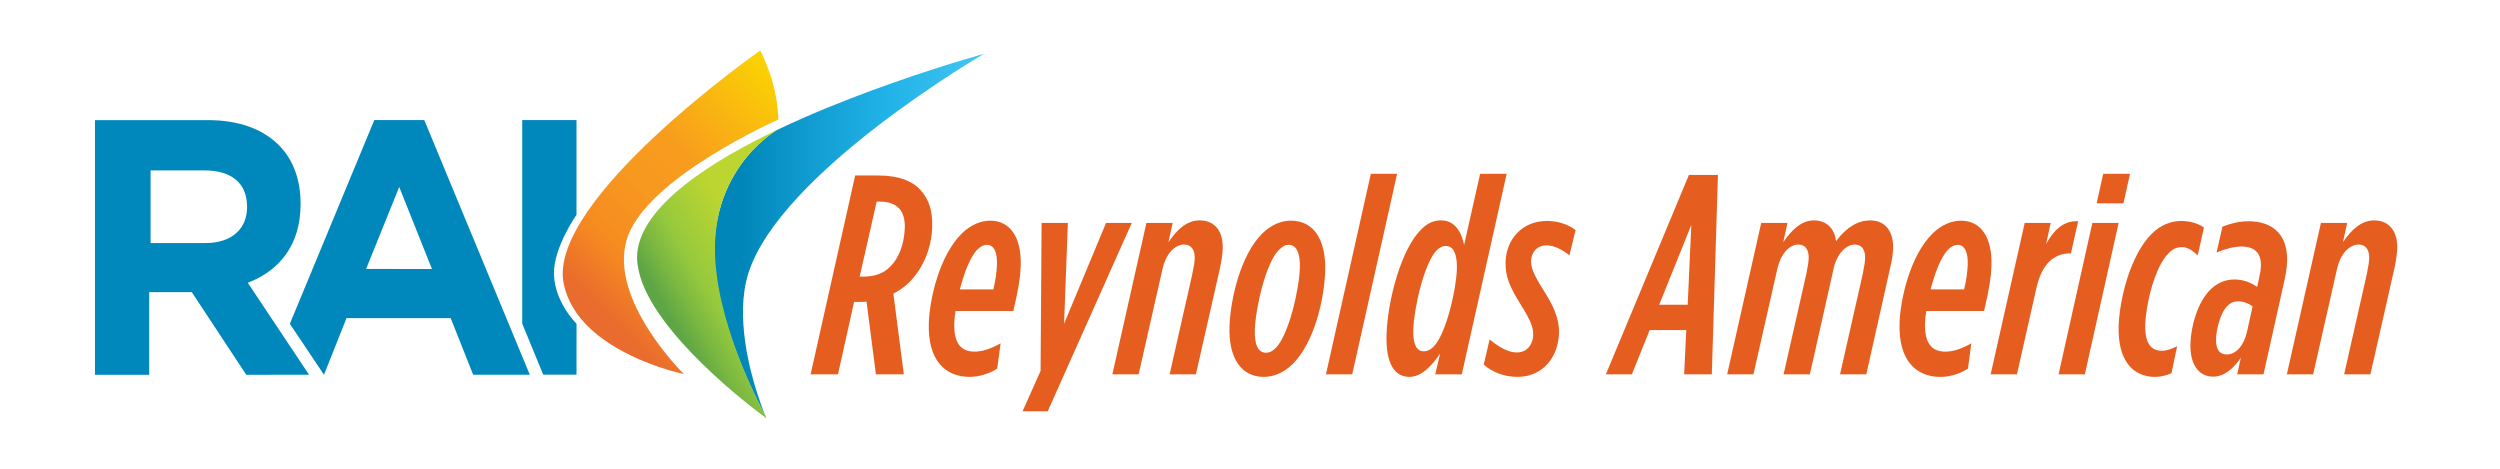<?xml version="1.0" encoding="utf-8"?>
<!-- Generator: Adobe Illustrator 16.0.4, SVG Export Plug-In . SVG Version: 6.00 Build 0)  -->
<!DOCTYPE svg PUBLIC "-//W3C//DTD SVG 1.1//EN" "http://www.w3.org/Graphics/SVG/1.1/DTD/svg11.dtd">
<svg version="1.1" id="Layer_1" xmlns="http://www.w3.org/2000/svg" xmlns:xlink="http://www.w3.org/1999/xlink" x="0px" y="0px"
	 width="800px" height="150px" viewBox="0.5 175.5 800 150" style="enable-background:new 0.5 175.5 800 150;" xml:space="preserve"
	>
<path style="fill:#E55E20;" d="M277.792,272.016c-0.802,0.092-1.596,0.092-2.305,0.092h-1.682l-5.147,23.179h-8.764l14.259-63.63
	h7.35c6.727,0,10.914,1.821,13.387,4.455c2.901,3.091,4.096,6.91,3.913,12.18c-0.227,6.456-2.753,12.908-7.34,17.544
	c-1.467,1.453-3.189,2.638-5.085,3.638l3.349,25.813h-8.941L277.792,272.016z M276.655,264.016c3.809,0,6.585-0.998,8.789-3.271
	c2.753-2.728,4.413-7.272,4.591-12.271c0.093-2.727-0.539-4.908-1.819-6.272c-1.451-1.546-3.554-2.182-6.119-2.182h-1.064
	l-5.44,23.996H276.655z"/>
<path style="fill:#E55E20;" d="M306.267,275.016c-0.227,1.455-0.362,2.727-0.396,3.725c-0.234,6.729,2.242,9.275,6.492,9.275
	c2.389,0,4.805-0.729,8.324-2.639l-1.079,8.091c-2.444,1.544-5.67,2.634-8.768,2.634c-7.879,0-13.537-5.271-13.116-17.361
	c0.262-7.451,3.314-21.357,10.557-28.54c2.843-2.728,5.987-4.089,9.086-4.089c6.284,0,10.086,5.181,9.76,14.543
	c-0.123,3.545-0.696,7.271-2.361,14.361H306.267z M307.657,268.105h10.711c0.725-2.998,1.079-5.543,1.161-7.908
	c0.138-3.907-0.929-6.361-3.229-6.361c-0.973,0-2.053,0.546-2.971,1.454C310.945,257.652,308.989,262.925,307.657,268.105"/>
<polygon style="fill:#E55E20;" points="333.811,246.838 342.219,246.838 341.002,279.105 354.438,246.838 362.67,246.838 
	335.778,307.103 327.722,307.103 333.484,294.193 "/>
<path style="fill:#E55E20;" d="M367.355,246.838h8.409l-1.365,6.182c2.801-4.184,5.999-7,9.981-7c4.957,0,7.573,3.637,7.386,8.998
	c-0.059,1.728-0.293,3.363-0.832,6.092l-7.745,34.177h-8.41l7.223-31.905c0.535-2.635,0.76-3.999,0.802-5.181
	c0.097-2.817-1.172-4.453-3.385-4.453c-3.188,0-5.961,3.36-6.914,7.815l-7.641,33.724h-8.41L367.355,246.838z"/>
<path style="fill:#E55E20;" d="M424.556,262.471c-0.283,8.182-3.263,22.453-10.414,29.541c-2.931,2.817-6.073,4.09-9.262,4.09
	c-6.993,0-11.307-5.726-10.937-16.271c0.284-8.179,3.349-22.449,10.413-29.542c2.935-2.907,6.165-4.18,9.262-4.18
	C420.613,246.109,424.928,251.837,424.556,262.471 M408.745,286.831c4.125-4.089,7.467-18.542,7.708-25.542
	c0.172-4.909-1.157-7.453-3.546-7.453c-1.15,0-2.054,0.546-3.155,1.639c-4.123,3.998-7.459,18.449-7.708,25.541
	c-0.171,4.907,1.159,7.361,3.55,7.361C406.744,288.377,407.646,287.923,408.745,286.831"/>
<polygon style="fill:#E55E20;" points="439.172,231.111 447.58,231.111 433.211,295.285 424.803,295.285 "/>
<path style="fill:#E55E20;" d="M461.33,288.65c-2.704,3.998-6.012,7.451-9.818,7.451c-4.78,0-7.641-4.271-7.312-13.725
	c0.387-11.092,4.756-27.178,10.991-33.359c2.113-2.181,4.177-3,6.479-3c4.514,0,6.672,4.09,7.335,7.907l5.137-22.814h8.498
	l-14.369,64.172h-8.497L461.33,288.65z M459.194,286.469c4.127-4.091,7.28-18.361,7.503-24.727c0.169-4.814-1.062-7.542-3.543-7.542
	c-1.062,0-1.875,0.454-2.879,1.362c-4.129,4.181-7.3,18.816-7.52,25.178c-0.165,4.638,0.899,7.183,3.378,7.183
	C457.197,287.923,458.185,287.467,459.194,286.469"/>
<path style="fill:#E55E20;" d="M475.296,292.193l1.876-8.088c3.271,2.726,6.137,4.18,8.705,4.18c3.012,0,5.124-2.18,5.243-5.637
	c0.08-2.271-0.811-4.635-3.913-9.545c-3.438-5.545-5.087-8.998-4.917-13.906c0.249-7.088,5.235-12.997,13.292-12.997
	c3.717,0,6.947,1.271,9.104,2.909l-1.966,8.091c-2.757-2.185-5.288-3.185-7.234-3.185c-3.099,0-4.942,2.092-5.043,5.002
	c-0.069,2,0.817,4.362,3.926,9.271c3.104,4.815,5.169,9.09,5.003,13.907c-0.275,7.815-5.356,13.904-13.321,13.904
	C481.888,296.102,477.958,294.559,475.296,292.193"/>
<path style="fill:#E55E20;" d="M540.95,231.485h9.291l-1.96,63.807h-8.853l0.673-14.181h-11.686l-5.72,14.181h-8.32L540.95,231.485z
	 M540.562,273.021l1.157-25.543l-10.275,25.543H540.562z"/>
<path style="fill:#E55E20;" d="M564.087,246.846h8.411l-1.366,6.18c2.8-4.18,5.998-6.998,9.805-6.998
	c4.072,0,6.552,2.543,7.114,6.635c3.438-4.637,7.137-6.635,10.943-6.635c4.869,0,7.486,3.635,7.299,9
	c-0.059,1.728-0.293,3.363-0.92,6.089l-7.655,34.177h-8.412l7.225-31.904c0.534-2.635,0.758-3.998,0.802-5.182
	c0.098-2.818-1.084-4.455-3.297-4.455c-2.92,0-5.776,3.184-6.725,7.454l-7.652,34.087h-8.41l7.224-31.904
	c0.535-2.635,0.759-3.998,0.802-5.182c0.099-2.818-1.083-4.455-3.297-4.455c-3.1,0-5.784,3.363-6.736,7.818l-7.639,33.723h-8.41
	L564.087,246.846z"/>
<path style="fill:#E55E20;" d="M616.904,275.021c-0.228,1.455-0.362,2.729-0.396,3.728c-0.233,6.729,2.244,9.271,6.492,9.271
	c2.391,0,4.806-0.725,8.326-2.634l-1.081,8.089c-2.443,1.547-5.668,2.635-8.769,2.635c-7.877,0-13.536-5.271-13.114-17.359
	c0.262-7.454,3.312-21.361,10.559-28.541c2.839-2.729,5.984-4.092,9.084-4.092c6.283,0,10.086,5.183,9.76,14.545
	c-0.124,3.546-0.694,7.271-2.36,14.361h-18.5V275.021z M618.295,268.115h10.713c0.725-3.002,1.077-5.545,1.161-7.91
	c0.14-3.905-0.931-6.362-3.231-6.362c-0.973,0-2.053,0.546-2.971,1.456C621.582,257.66,619.629,262.934,618.295,268.115"/>
<path style="fill:#E55E20;" d="M648.405,246.846h8.321l-1.477,6.725c2.554-4.633,5.754-7.543,10.259-7.271l-2.305,10.271h-0.178
	c-5.4,0-9.154,3.548-10.828,10.91l-6.281,27.812h-8.41L648.405,246.846z"/>
<path style="fill:#E55E20;" d="M670.053,246.846h8.41l-10.811,48.445h-8.409L670.053,246.846z M673.523,231.118h8.586l-2.1,9.453
	h-8.588L673.523,231.118z"/>
<path style="fill:#E55E20;" d="M678.472,279.659c0.302-8.638,3.798-22.636,10.585-29.361c3.117-3.088,6.517-4.09,9.527-4.09
	c2.832,0,5.545,0.91,7.183,2.092l-1.99,8.906c-1.718-1.544-3.183-2.634-5.132-2.634c-1.506,0-2.943,0.636-4.141,1.906
	c-4.581,4.453-7.307,16.635-7.518,22.635c-0.229,6.545,2.09,8.634,5.276,8.634c1.504,0,3.028-0.546,4.919-1.453l-1.807,8.636
	c-1.707,0.727-3.493,1.18-5.265,1.18C682.941,296.109,678.084,290.749,678.472,279.659"/>
<path style="fill:#E55E20;" d="M701.443,285.294c0.186-5.362,2.226-12.997,6.352-17.089c2.199-2.184,4.805-3.273,7.729-3.273
	c2.741,0,5.188,0.91,7.261,2.364l0.418-1.819c0.523-2.271,0.744-3.543,0.788-4.814c0.146-4.184-1.993-6.273-6.241-6.273
	c-2.301,0-4.894,0.639-7.945,1.91l1.88-8.273c2.784-1.09,5.464-1.726,8.296-1.726c8.145,0,12.674,4.638,12.385,12.906
	c-0.064,1.91-0.313,3.909-1.247,7.817l-6.298,28.27h-8.41l1.161-5.363c-2.432,3.729-5.523,6.092-8.89,6.092
	C704.169,296.02,701.201,292.202,701.443,285.294 M719.54,281.658l1.788-8.09c-1.379-1.092-3.131-1.637-4.637-1.637
	c-1.33,0-2.403,0.455-3.414,1.455c-2.474,2.454-3.555,7.997-3.64,10.452c-0.13,3.728,1.326,5.089,3.451,5.089
	C716.1,288.93,718.594,285.93,719.54,281.658"/>
<path style="fill:#E55E20;" d="M743.191,246.846h8.409l-1.367,6.18c2.803-4.18,6.001-6.998,9.982-6.998c4.957,0,7.574,3.635,7.388,9
	c-0.061,1.728-0.297,3.363-0.833,6.089l-7.744,34.177h-8.408l7.221-31.904c0.537-2.635,0.759-3.998,0.801-5.182
	c0.098-2.818-1.173-4.455-3.386-4.455c-3.186,0-5.959,3.363-6.911,7.818l-7.639,33.723h-8.412L743.191,246.846z"/>
<g>
	<g>
		<defs>
			<path id="SVGID_1_" d="M308.76,194.643c-10.387,3.132-31.305,9.841-51.382,18.67c-2.799,1.231-5.583,2.504-8.333,3.821
				c-2.471,1.248-6.866,5.345-9.071,7.968c-6.857,8.146-10.883,18.381-10.883,30.753c0,23.539,16.43,52.889,16.43,52.889
				s-4.713-10.792-6.527-23.666c-1.055-7.278-1.191-15.146,0.953-22.014c10.112-32.426,75.436-70.342,75.436-70.342
				S312.931,193.392,308.76,194.643"/>
		</defs>
		<clipPath id="SVGID_2_">
			<use xlink:href="#SVGID_1_"  style="overflow:visible;"/>
		</clipPath>
		
			<linearGradient id="SVGID_3_" gradientUnits="userSpaceOnUse" x1="-207.879" y1="-150.143" x2="-206.004" y2="-150.143" gradientTransform="matrix(46.033 0 0 46.033 9798.421 7162.32)">
			<stop  offset="0" style="stop-color:#0086B9"/>
			<stop  offset="0.1" style="stop-color:#0086B9"/>
			<stop  offset="0.309" style="stop-color:#0E99CD"/>
			<stop  offset="0.644" style="stop-color:#21B3E8"/>
			<stop  offset="0.808" style="stop-color:#30BBEC"/>
			<stop  offset="1" style="stop-color:#47C6F3"/>
		</linearGradient>
		<rect x="229.09" y="192.723" style="clip-path:url(#SVGID_2_);fill:url(#SVGID_3_);" width="86.292" height="116.021"/>
	</g>
</g>
<g>
	<g>
		<defs>
			<path id="SVGID_4_" d="M249.578,216.879c-22.202,10.555-42.129,23.753-44.923,37.916c-0.203,1.03-0.297,2.08-0.29,3.153
				c0.053,2.608,0.647,5.305,1.654,8.028c7.716,20.358,39.777,43.409,39.777,43.409s-0.09-0.207-0.251-0.599
				c-2.564-4.739-16.265-31.135-16.265-53.729c0-27.351,20.557-38.298,20.557-38.298S249.749,216.803,249.578,216.879"/>
		</defs>
		<clipPath id="SVGID_5_">
			<use xlink:href="#SVGID_4_"  style="overflow:visible;"/>
		</clipPath>
		
			<linearGradient id="SVGID_6_" gradientUnits="userSpaceOnUse" x1="-201.518" y1="-150.871" x2="-199.642" y2="-150.871" gradientTransform="matrix(16.949 -9.786 9.786 16.949 5101.458 858.368)">
			<stop  offset="0" style="stop-color:#5DA545"/>
			<stop  offset="0.073" style="stop-color:#5DA545"/>
			<stop  offset="0.268" style="stop-color:#7BB841"/>
			<stop  offset="0.476" style="stop-color:#96C93D"/>
			<stop  offset="0.957" style="stop-color:#BCD530"/>
			<stop  offset="1" style="stop-color:#BCD530"/>
		</linearGradient>
		<polygon style="clip-path:url(#SVGID_5_);fill:url(#SVGID_6_);" points="164.25,239.919 238.468,197.07 289.945,286.23 
			215.729,329.079 		"/>
	</g>
</g>
<g>
	<g>
		<defs>
			<path id="SVGID_7_" d="M180.889,266.327c4.53,21.948,38.445,28.862,38.445,28.862s-24.085-23.608-18.278-43.024
				c5.875-19.636,48.533-38.418,48.533-38.418s-0.068-5.737-1.931-12.226c-1.469-5.114-3.861-9.888-3.861-9.888
				S175.358,239.527,180.889,266.327"/>
		</defs>
		<clipPath id="SVGID_8_">
			<use xlink:href="#SVGID_7_"  style="overflow:visible;"/>
		</clipPath>
		
			<linearGradient id="SVGID_9_" gradientUnits="userSpaceOnUse" x1="-207.139" y1="-147.378" x2="-205.263" y2="-147.378" gradientTransform="matrix(38.239 -38.239 38.239 38.239 13738.586 -2011.613)">
			<stop  offset="0" style="stop-color:#E96B2E"/>
			<stop  offset="0.06" style="stop-color:#E96B2E"/>
			<stop  offset="0.216" style="stop-color:#F58721"/>
			<stop  offset="0.268" style="stop-color:#F68D20"/>
			<stop  offset="0.43" style="stop-color:#F7981F"/>
			<stop  offset="0.597" style="stop-color:#F89C1E"/>
			<stop  offset="1" style="stop-color:#FBD402"/>
		</linearGradient>
		<polygon style="clip-path:url(#SVGID_8_);fill:url(#SVGID_9_);" points="123.579,243.412 212.474,154.518 301.368,243.412 
			212.474,332.305 		"/>
	</g>
</g>
<path style="fill:#0088BC;" d="M30.894,213.934h36.051c10.028,0,17.8,2.892,22.983,8.212c4.395,4.51,6.759,10.873,6.759,18.505
	v0.231c0,13.072-6.873,21.284-16.899,25.103l19.616,29.435l-20.101,0.009L61.875,268.99H48.244v26.438h-17.35V213.934z
	 M66.264,253.275c8.45,0,13.294-4.625,13.294-11.451v-0.231c0-7.631-5.183-11.566-13.631-11.566H48.688v23.25h17.576V253.275z"/>
<path style="fill:#0088BC;" d="M120.278,213.928h15.996l33.769,81.493h-18.128l-7.192-18.108h-33.345l-7.201,18.115L93.25,279.116
	L120.278,213.928z M138.725,261.582l-10.477-26.256l-10.593,26.234L138.725,261.582z"/>
<path style="fill:#0088BC;" d="M167.613,213.927l17.366-0.002v30.319c0,0-7.478,10.597-7.21,19.095
	c0.282,8.997,7.225,15.761,7.225,15.761l-0.015,16.291l-10.646,0.004l-6.717-16.307L167.613,213.927z"/>
</svg>
